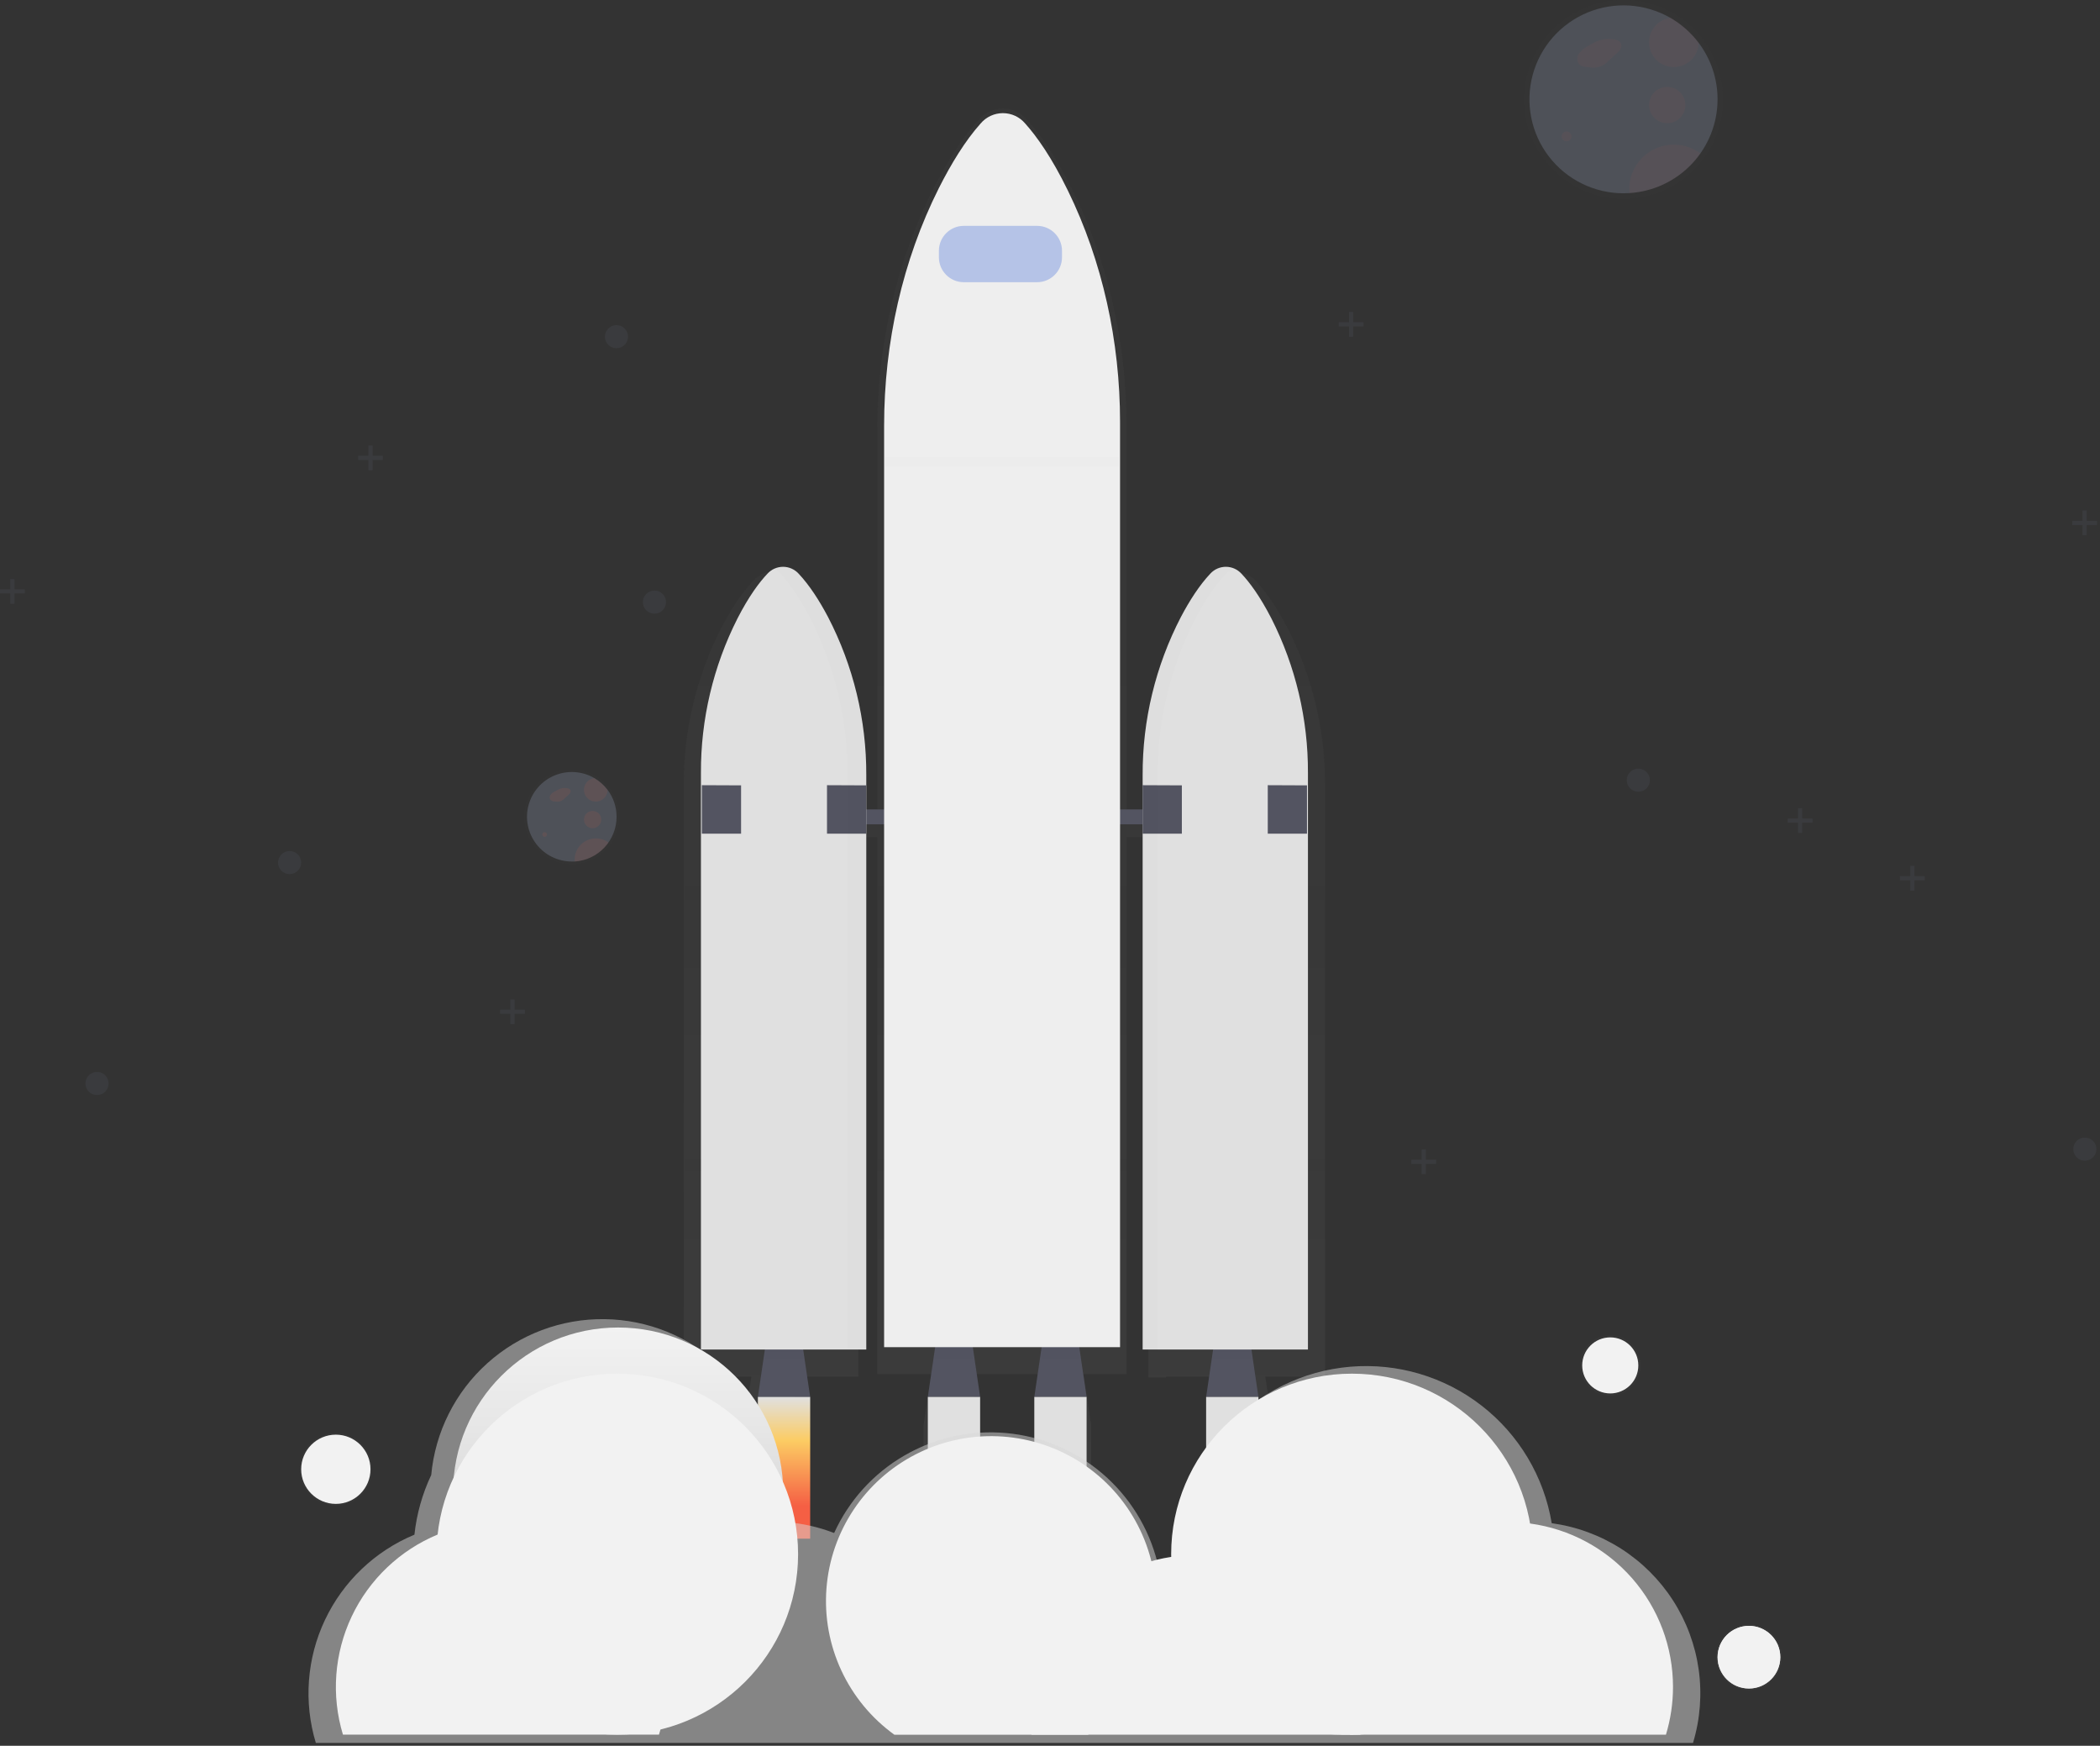 <svg width="148" height="123" viewBox="0 0 148 123" fill="none" xmlns="http://www.w3.org/2000/svg">
<rect x="0" y="0" width="148" height="123" fill="#333333" stroke="none"/>
<g opacity="0.7">
<path opacity="0.7" d="M93.384 55.273C93.397 51.388 92.465 47.557 90.668 44.11C89.815 42.491 89.037 41.484 88.432 40.867C88.203 40.626 87.905 40.461 87.579 40.397C87.252 40.332 86.914 40.371 86.611 40.508C86.368 40.594 86.15 40.735 85.972 40.92C85.162 41.757 84.43 42.864 83.791 44.043C81.901 47.57 80.92 51.512 80.937 55.513V57.914H79.394V30.005C79.394 24.155 78.082 18.384 75.513 13.259C74.296 10.834 73.186 9.326 72.331 8.4C72.124 8.164 71.869 7.976 71.583 7.846C71.297 7.717 70.987 7.65 70.673 7.65C70.359 7.65 70.049 7.717 69.763 7.846C69.477 7.976 69.222 8.164 69.015 8.4C67.859 9.655 66.815 11.314 65.903 13.078C63.202 18.307 61.83 24.241 61.83 30.265V57.914H60.496V55.398C60.513 51.397 59.532 47.455 57.641 43.928C57.002 42.751 56.271 41.644 55.461 40.805C55.228 40.56 54.923 40.395 54.59 40.334C54.257 40.274 53.913 40.32 53.608 40.467L53.664 40.497C53.468 40.584 53.291 40.707 53.143 40.861C52.544 41.478 51.766 42.484 50.907 44.103C49.11 47.55 48.178 51.381 48.191 55.267V96.994H52.951L52.432 100.424V110.681H56.324V100.424L55.804 96.994H60.496V58.994H61.83V96.823H65.632L65.085 100.423V110.681H68.978V100.424L68.432 96.825H73.555L73.009 100.424V110.681H76.901V100.424L76.355 96.825H79.39V58.994H80.933V97.051H82.184V96.994H86.32L85.801 100.424V110.681H89.694V100.424L89.174 96.994H93.384V55.273Z" fill="url(#paint0_linear)"/>
</g>
<path d="M57.098 98.425H53.413L54.071 93.957H56.44L57.098 98.425Z" fill="#535461"/>
<g opacity="0.1">
<path opacity="0.1" d="M53.888 95.731H56.624L56.44 94.482H54.071L53.888 95.731Z" fill="black"/>
</g>
<path d="M88.689 98.425H85.003L85.662 93.957H88.031L88.689 98.425Z" fill="#535461"/>
<g opacity="0.1">
<path opacity="0.1" d="M85.478 95.731H88.214L88.031 94.482H85.662L85.478 95.731Z" fill="black"/>
</g>
<path d="M69.077 98.425H65.39L66.048 93.957H68.419L69.077 98.425Z" fill="#535461"/>
<g opacity="0.1">
<path opacity="0.1" d="M65.865 95.731H68.603L68.419 94.482H66.048L65.865 95.731Z" fill="black"/>
</g>
<path d="M76.579 98.425H72.894L73.552 93.957H75.921L76.579 98.425Z" fill="#535461"/>
<g opacity="0.1">
<path opacity="0.1" d="M73.368 95.731H76.106L75.921 94.482H73.552L73.368 95.731Z" fill="black"/>
</g>
<path d="M83.424 57.029H57.098V58.08H83.424V57.029Z" fill="#535461"/>
<path d="M87.494 40.422C87.355 40.269 87.185 40.146 86.996 40.062C86.806 39.979 86.601 39.935 86.394 39.935C86.187 39.935 85.982 39.979 85.792 40.062C85.603 40.146 85.433 40.269 85.294 40.422C84.527 41.237 83.836 42.315 83.23 43.462C81.439 46.91 80.512 50.741 80.529 54.626V95.085H92.179V54.458C92.194 50.68 91.312 46.952 89.606 43.58C88.797 42.004 88.061 41.023 87.494 40.422Z" fill="#E0E0E0"/>
<path d="M54.087 40.422C54.226 40.269 54.396 40.146 54.585 40.062C54.775 39.979 54.98 39.935 55.187 39.935C55.394 39.935 55.599 39.979 55.788 40.062C55.978 40.146 56.148 40.269 56.287 40.422C57.053 41.237 57.745 42.315 58.351 43.462C60.142 46.91 61.069 50.741 61.052 54.626V95.085H49.399V54.458C49.384 50.68 50.266 46.952 51.972 43.58C52.779 42.004 53.515 41.023 54.087 40.422Z" fill="#E0E0E0"/>
<path d="M49.464 55.322L52.228 55.334V58.738H49.464V55.322Z" fill="#535461"/>
<path d="M58.284 55.322L61.047 55.334V58.738H58.284V55.322Z" fill="#535461"/>
<path d="M80.527 55.322L83.293 55.334V58.738H80.527V55.322Z" fill="#535461"/>
<path d="M89.347 55.322L92.112 55.334V58.738H89.347V55.322Z" fill="#535461"/>
<g opacity="0.1">
<path opacity="0.1" d="M58.346 43.41C57.742 42.263 57.049 41.185 56.282 40.37C56.065 40.131 55.776 39.97 55.459 39.91C55.142 39.85 54.814 39.896 54.525 40.04C54.691 40.123 54.842 40.235 54.969 40.37C55.736 41.185 56.427 42.263 57.033 43.41C58.824 46.858 59.751 50.689 59.734 54.574V95.029H61.05V54.578C61.067 50.692 60.139 46.859 58.346 43.41Z" fill="black"/>
</g>
<g opacity="0.1">
<path opacity="0.1" d="M84.278 43.522C84.882 42.375 85.575 41.297 86.342 40.482C86.486 40.328 86.659 40.204 86.852 40.118C86.567 39.994 86.25 39.962 85.946 40.027C85.642 40.093 85.367 40.252 85.158 40.482C84.392 41.297 83.7 42.375 83.094 43.522C81.303 46.97 80.376 50.801 80.393 54.685V95.141H81.579V54.692C81.56 50.805 82.486 46.972 84.278 43.522Z" fill="black"/>
</g>
<path d="M57.098 98.424H53.413V108.411H57.098V98.424Z" fill="url(#paint1_linear)"/>
<path d="M69.075 98.424H65.39V108.411H69.075V98.424Z" fill="url(#paint2_linear)"/>
<path d="M76.579 98.424H72.894V108.411H76.579V98.424Z" fill="url(#paint3_linear)"/>
<path d="M88.689 98.424H85.003V108.411H88.689V98.424Z" fill="url(#paint4_linear)"/>
<path d="M72.25 8.701C72.057 8.473 71.817 8.289 71.546 8.163C71.275 8.037 70.979 7.972 70.68 7.972C70.381 7.972 70.086 8.037 69.815 8.163C69.544 8.289 69.303 8.473 69.111 8.701C68.017 9.923 67.034 11.539 66.165 13.258C63.609 18.352 62.309 24.133 62.309 29.995V94.919H78.937V29.734C78.937 24.037 77.695 18.411 75.263 13.433C74.111 11.071 73.06 9.604 72.25 8.701Z" fill="#EEEEEE"/>
<path d="M73.088 15.913H67.927C66.957 15.913 66.17 16.699 66.17 17.668V18.128C66.17 19.097 66.957 19.883 67.927 19.883H73.088C74.059 19.883 74.846 19.097 74.846 18.128V17.668C74.846 16.699 74.059 15.913 73.088 15.913Z" fill="#B5C3E7"/>
<g opacity="0.7">
<g opacity="0.7">
<path d="M109.358 107.32C108.812 104.036 107.047 101.077 104.414 99.034C101.781 96.991 98.473 96.014 95.15 96.297C91.828 96.58 88.734 98.103 86.486 100.562C84.237 103.02 83 106.235 83.019 109.564C83.019 109.63 83.019 109.693 83.019 109.759C82.529 109.833 82.044 109.937 81.566 110.07C80.954 107.637 79.6 105.454 77.69 103.823C75.781 102.193 73.41 101.196 70.908 100.969C68.406 100.743 65.895 101.299 63.723 102.561C61.551 103.823 59.826 105.727 58.787 108.011C57.715 107.598 56.59 107.341 55.445 107.248C55.262 106.214 54.956 105.204 54.533 104.242C54.334 101.207 52.996 98.357 50.786 96.263C48.577 94.169 45.657 92.983 42.61 92.943C39.563 92.903 36.614 94.011 34.349 96.046C32.084 98.081 30.672 100.894 30.392 103.923C29.765 105.249 29.365 106.671 29.207 108.129C26.434 109.281 24.189 111.419 22.905 114.13C21.621 116.841 21.392 119.931 22.26 122.801H119.316C119.822 121.127 119.958 119.363 119.716 117.631C119.473 115.899 118.857 114.241 117.911 112.769C116.964 111.298 115.71 110.049 114.233 109.108C112.756 108.167 111.093 107.557 109.358 107.32Z" fill="url(#paint5_linear)"/>
<path d="M109.358 107.32C108.812 104.036 107.047 101.077 104.414 99.034C101.781 96.991 98.473 96.014 95.15 96.297C91.828 96.58 88.734 98.103 86.486 100.562C84.237 103.02 83 106.235 83.019 109.564C83.019 109.63 83.019 109.693 83.019 109.759C82.529 109.833 82.044 109.937 81.566 110.07C80.954 107.637 79.6 105.454 77.69 103.823C75.781 102.193 73.41 101.196 70.908 100.969C68.406 100.743 65.895 101.299 63.723 102.561C61.551 103.823 59.826 105.727 58.787 108.011C57.715 107.598 56.59 107.341 55.445 107.248C55.262 106.214 54.956 105.204 54.533 104.242C54.334 101.207 52.996 98.357 50.786 96.263C48.577 94.169 45.657 92.983 42.61 92.943C39.563 92.903 36.614 94.011 34.349 96.046C32.084 98.081 30.672 100.894 30.392 103.923C29.765 105.249 29.365 106.671 29.207 108.129C26.434 109.281 24.189 111.419 22.905 114.13C21.621 116.841 21.392 119.931 22.26 122.801H119.316C119.822 121.127 119.958 119.363 119.716 117.631C119.473 115.899 118.857 114.241 117.911 112.769C116.964 111.298 115.71 110.049 114.233 109.108C112.756 108.167 111.093 107.557 109.358 107.32Z" fill="#DADADA"/>
</g>
</g>
<path d="M43.563 116.762C49.988 116.762 55.197 111.562 55.197 105.147C55.197 98.732 49.988 93.532 43.563 93.532C37.137 93.532 31.929 98.732 31.929 105.147C31.929 111.562 37.137 116.762 43.563 116.762Z" fill="url(#paint6_linear)"/>
<path d="M43.505 122.221C50.541 122.221 56.245 116.527 56.245 109.503C56.245 102.478 50.541 96.784 43.505 96.784C36.47 96.784 30.766 102.478 30.766 109.503C30.766 116.527 36.47 122.221 43.505 122.221Z" fill="url(#paint7_linear)"/>
<path d="M95.278 122.221C102.314 122.221 108.017 116.527 108.017 109.503C108.017 102.478 102.314 96.784 95.278 96.784C88.242 96.784 82.539 102.478 82.539 109.503C82.539 116.527 88.242 122.221 95.278 122.221Z" fill="url(#paint8_linear)"/>
<path d="M94.637 122.221C101.063 122.221 106.271 117.02 106.271 110.606C106.271 104.191 101.063 98.99 94.637 98.99C88.212 98.99 83.003 104.191 83.003 110.606C83.003 117.02 88.212 122.221 94.637 122.221Z" fill="url(#paint9_linear)"/>
<path d="M81.491 112.814C81.493 114.65 81.057 116.461 80.221 118.097C79.384 119.733 78.17 121.147 76.679 122.223H63.032C61.417 121.057 60.129 119.497 59.291 117.692C58.453 115.887 58.093 113.897 58.246 111.913C58.399 109.929 59.059 108.018 60.165 106.362C61.27 104.706 62.782 103.362 64.557 102.457C66.332 101.552 68.31 101.117 70.301 101.194C72.293 101.271 74.231 101.858 75.93 102.897C77.63 103.937 79.034 105.394 80.007 107.131C80.98 108.867 81.49 110.824 81.489 112.814H81.491Z" fill="url(#paint10_linear)"/>
<path d="M95.919 121.176C95.919 121.524 95.904 121.868 95.873 122.208C95.874 122.213 95.874 122.218 95.873 122.222H72.697C72.665 121.878 72.649 121.529 72.649 121.178C72.647 118.398 73.645 115.711 75.46 113.603C77.275 111.496 79.788 110.109 82.541 109.695C83.116 109.609 83.697 109.565 84.279 109.564C84.576 109.564 84.871 109.575 85.164 109.596C87.249 109.755 89.253 110.472 90.964 111.672C92.676 112.871 94.033 114.509 94.892 116.412C94.94 116.518 94.986 116.624 95.029 116.731C95.617 118.14 95.919 119.65 95.919 121.176Z" fill="url(#paint11_linear)"/>
<path d="M117.907 118.853C117.908 119.994 117.74 121.129 117.409 122.221H95.141C94.602 120.435 94.5 118.546 94.842 116.713C94.861 116.612 94.88 116.51 94.903 116.411C95.463 113.815 96.898 111.488 98.968 109.819C101.038 108.15 103.619 107.24 106.28 107.24C106.645 107.24 107.005 107.255 107.361 107.291C107.521 107.303 107.68 107.322 107.84 107.343C110.629 107.722 113.185 109.097 115.036 111.213C116.887 113.329 117.907 116.044 117.907 118.853Z" fill="url(#paint12_linear)"/>
<path d="M46.44 122.222C46.479 122.101 46.512 121.98 46.546 121.857C47.075 119.88 47.072 117.798 46.537 115.821C46.002 113.845 44.954 112.045 43.498 110.604C42.043 109.162 40.231 108.13 38.248 107.611C36.264 107.092 34.179 107.106 32.202 107.651C31.74 107.777 31.285 107.934 30.843 108.119C28.179 109.226 26.021 111.281 24.788 113.886C23.555 116.491 23.334 119.46 24.169 122.218H46.44V122.222Z" fill="url(#paint13_linear)"/>
<g opacity="0.7">
<path opacity="0.7" d="M113.486 98.334C114.664 98.334 115.62 97.38 115.62 96.203C115.62 95.026 114.664 94.073 113.486 94.073C112.307 94.073 111.352 95.026 111.352 96.203C111.352 97.38 112.307 98.334 113.486 98.334Z" fill="url(#paint14_linear)"/>
</g>
<path d="M113.485 98.177C114.578 98.177 115.463 97.293 115.463 96.203C115.463 95.112 114.578 94.228 113.485 94.228C112.393 94.228 111.508 95.112 111.508 96.203C111.508 97.293 112.393 98.177 113.485 98.177Z" fill="url(#paint15_linear)"/>
<g opacity="0.7">
<path opacity="0.7" d="M123.259 119.085C124.544 119.085 125.586 118.045 125.586 116.762C125.586 115.478 124.544 114.438 123.259 114.438C121.973 114.438 120.931 115.478 120.931 116.762C120.931 118.045 121.973 119.085 123.259 119.085Z" fill="url(#paint16_linear)"/>
</g>
<path d="M123.259 118.969C124.48 118.969 125.47 117.981 125.47 116.762C125.47 115.543 124.48 114.554 123.259 114.554C122.038 114.554 121.048 115.543 121.048 116.762C121.048 117.981 122.038 118.969 123.259 118.969Z" fill="url(#paint17_linear)"/>
<g opacity="0.7">
<path opacity="0.7" d="M23.669 106.074C25.081 106.074 26.226 104.931 26.226 103.52C26.226 102.11 25.081 100.967 23.669 100.967C22.256 100.967 21.111 102.11 21.111 103.52C21.111 104.931 22.256 106.074 23.669 106.074Z" fill="url(#paint18_linear)"/>
</g>
<path d="M23.669 105.959C25.017 105.959 26.111 104.867 26.111 103.52C26.111 102.173 25.017 101.082 23.669 101.082C22.32 101.082 21.226 102.173 21.226 103.52C21.226 104.867 22.32 105.959 23.669 105.959Z" fill="url(#paint19_linear)"/>
<g opacity="0.4">
<path opacity="0.4" d="M120.017 2.778C119.451 2.03 118.74 1.403 117.928 0.931C116.996 0.397 115.954 0.083 114.881 0.014C113.809 -0.054 112.735 0.124 111.742 0.535C110.749 0.947 109.865 1.581 109.156 2.388C108.448 3.194 107.935 4.153 107.656 5.189C107.378 6.226 107.341 7.312 107.55 8.365C107.759 9.417 108.207 10.408 108.86 11.26C109.513 12.113 110.353 12.804 111.316 13.28C112.279 13.757 113.339 14.006 114.414 14.009C114.562 14.009 114.711 14.009 114.858 13.995C116.122 13.915 117.342 13.495 118.386 12.779C119.431 12.063 120.261 11.078 120.79 9.928C121.319 8.779 121.526 7.508 121.39 6.25C121.253 4.993 120.778 3.796 120.014 2.786L120.017 2.778Z" fill="url(#paint20_linear)"/>
</g>
<path opacity="0.2" d="M121.047 6.997C121.048 8.68 120.405 10.3 119.252 11.528C118.098 12.755 116.519 13.498 114.837 13.604C114.698 13.614 114.557 13.618 114.417 13.618C113.4 13.618 112.397 13.384 111.485 12.934C110.573 12.485 109.777 11.832 109.159 11.027C108.54 10.221 108.115 9.285 107.917 8.289C107.719 7.293 107.752 6.265 108.016 5.285C108.279 4.304 108.764 3.397 109.435 2.634C110.105 1.871 110.942 1.272 111.881 0.883C112.821 0.494 113.837 0.326 114.851 0.392C115.866 0.458 116.852 0.756 117.733 1.263C118.501 1.709 119.173 2.302 119.709 3.01C120.579 4.157 121.05 5.557 121.047 6.997Z" fill="#B5C3E7"/>
<path opacity="0.05" d="M112.784 2.797C112.441 2.945 112.111 3.119 111.795 3.317C111.584 3.434 111.403 3.598 111.266 3.796C111.199 3.895 111.163 4.011 111.16 4.131C111.158 4.251 111.19 4.368 111.253 4.47C111.413 4.69 111.733 4.725 111.999 4.74C112.245 4.792 112.499 4.778 112.737 4.699C112.975 4.621 113.188 4.481 113.354 4.293L113.924 3.776C114.122 3.598 114.34 3.351 114.253 3.099C114.188 2.906 113.971 2.812 113.774 2.78C113.284 2.683 112.776 2.773 112.348 3.03" fill="#F55F44"/>
<path opacity="0.05" d="M110.402 9.958C110.595 9.958 110.751 9.802 110.751 9.61C110.751 9.418 110.595 9.262 110.402 9.262C110.21 9.262 110.054 9.418 110.054 9.61C110.054 9.802 110.21 9.958 110.402 9.958Z" fill="#F55F44"/>
<path opacity="0.05" d="M117.5 8.68C118.206 8.68 118.779 8.108 118.779 7.403C118.779 6.697 118.206 6.125 117.5 6.125C116.793 6.125 116.22 6.697 116.22 7.403C116.22 8.108 116.793 8.68 117.5 8.68Z" fill="#F55F44"/>
<path opacity="0.05" d="M119.711 3.007C119.706 3.341 119.605 3.667 119.42 3.945C119.235 4.223 118.974 4.442 118.668 4.577C118.362 4.711 118.024 4.755 117.694 4.703C117.363 4.651 117.055 4.506 116.805 4.284C116.555 4.062 116.374 3.773 116.284 3.452C116.194 3.13 116.198 2.79 116.296 2.47C116.394 2.151 116.581 1.867 116.837 1.651C117.092 1.435 117.404 1.297 117.735 1.253C118.504 1.701 119.176 2.297 119.711 3.007Z" fill="#F55F44"/>
<path opacity="0.05" d="M119.839 10.81C119.268 11.62 118.522 12.292 117.657 12.776C116.791 13.26 115.827 13.543 114.837 13.604C114.829 13.513 114.824 13.421 114.824 13.328C114.824 12.747 114.986 12.178 115.292 11.683C115.597 11.188 116.034 10.788 116.554 10.527C117.074 10.266 117.657 10.154 118.237 10.204C118.816 10.254 119.371 10.464 119.839 10.81Z" fill="#F55F44"/>
<path opacity="0.25" d="M115.464 55.782C115.914 55.782 116.278 55.418 116.278 54.969C116.278 54.52 115.914 54.155 115.464 54.155C115.014 54.155 114.649 54.52 114.649 54.969C114.649 55.418 115.014 55.782 115.464 55.782Z" fill="#535461"/>
<path opacity="0.25" d="M6.838 77.153C7.288 77.153 7.653 76.789 7.653 76.34C7.653 75.89 7.288 75.526 6.838 75.526C6.388 75.526 6.023 75.89 6.023 76.34C6.023 76.789 6.388 77.153 6.838 77.153Z" fill="#535461"/>
<path opacity="0.25" d="M146.932 81.778C147.382 81.778 147.747 81.414 147.747 80.965C147.747 80.516 147.382 80.151 146.932 80.151C146.482 80.151 146.118 80.516 146.118 80.965C146.118 81.414 146.482 81.778 146.932 81.778Z" fill="#535461"/>
<path opacity="0.25" d="M46.123 43.237C46.573 43.237 46.938 42.873 46.938 42.424C46.938 41.975 46.573 41.611 46.123 41.611C45.673 41.611 45.308 41.975 45.308 42.424C45.308 42.873 45.673 43.237 46.123 43.237Z" fill="#535461"/>
<path opacity="0.25" d="M43.447 24.536C43.897 24.536 44.262 24.172 44.262 23.723C44.262 23.274 43.897 22.909 43.447 22.909C42.997 22.909 42.632 23.274 42.632 23.723C42.632 24.172 42.997 24.536 43.447 24.536Z" fill="#535461"/>
<path opacity="0.25" d="M20.41 61.589C20.86 61.589 21.225 61.224 21.225 60.775C21.225 60.326 20.86 59.962 20.41 59.962C19.96 59.962 19.596 60.326 19.596 60.775C19.596 61.224 19.96 61.589 20.41 61.589Z" fill="#535461"/>
<path opacity="0.25" d="M135.65 61.731H134.925V61.008H134.63V61.731H133.904V62.027H134.63V62.75H134.925V62.027H135.65V61.731Z" fill="#535461"/>
<path opacity="0.25" d="M147.79 36.692H147.065V35.97H146.769V36.692H146.044V36.989H146.769V37.711H147.065V36.989H147.79V36.692Z" fill="#535461"/>
<path opacity="0.25" d="M96.093 22.704H95.367V21.98H95.072V22.704H94.347V22.999H95.072V23.723H95.367V22.999H96.093V22.704Z" fill="#535461"/>
<path opacity="0.25" d="M127.738 57.666H127.012V56.943H126.717V57.666H125.993V57.962H126.717V58.685H127.012V57.962H127.738V57.666Z" fill="#535461"/>
<path opacity="0.25" d="M101.211 81.709H100.488V80.987H100.192V81.709H99.467V82.005H100.192V82.728H100.488V82.005H101.211V81.709Z" fill="#535461"/>
<path opacity="0.25" d="M26.985 32.112H26.26V31.389H25.965V32.112H25.239V32.407H25.965V33.131H26.26V32.407H26.985V32.112Z" fill="#535461"/>
<path opacity="0.25" d="M1.746 41.521H1.021V40.799H0.725V41.521H0V41.816H0.725V42.54H1.021V41.816H1.746V41.521Z" fill="#535461"/>
<path opacity="0.25" d="M36.989 71.14H36.264V70.416H35.969V71.14H35.245V71.435H35.969V72.159H36.264V71.435H36.989V71.14Z" fill="#535461"/>
<path d="M123.259 118.969C124.48 118.969 125.47 117.981 125.47 116.762C125.47 115.543 124.48 114.554 123.259 114.554C122.038 114.554 121.048 115.543 121.048 116.762C121.048 117.981 122.038 118.969 123.259 118.969Z" fill="url(#paint21_linear)"/>
<g opacity="0.4">
<path opacity="0.4" d="M42.964 55.543C42.694 55.187 42.356 54.888 41.969 54.663C41.525 54.405 41.028 54.253 40.516 54.218C40.003 54.183 39.49 54.266 39.015 54.462C38.54 54.657 38.117 54.959 37.778 55.344C37.439 55.729 37.193 56.187 37.06 56.682C36.927 57.177 36.91 57.697 37.011 58.199C37.111 58.702 37.327 59.175 37.64 59.581C37.953 59.988 38.356 60.316 38.817 60.542C39.278 60.768 39.785 60.884 40.298 60.883C40.369 60.883 40.441 60.883 40.509 60.883C41.111 60.844 41.691 60.644 42.189 60.303C42.686 59.962 43.081 59.493 43.333 58.946C43.584 58.398 43.683 57.793 43.618 57.194C43.553 56.596 43.328 56.026 42.964 55.545V55.543Z" fill="url(#paint22_linear)"/>
</g>
<path opacity="0.2" d="M43.454 57.552C43.454 58.354 43.148 59.126 42.599 59.71C42.049 60.295 41.297 60.648 40.496 60.699C40.43 60.699 40.363 60.699 40.296 60.699C39.812 60.699 39.334 60.587 38.9 60.373C38.466 60.159 38.087 59.848 37.793 59.464C37.498 59.08 37.296 58.634 37.202 58.16C37.107 57.686 37.123 57.197 37.249 56.73C37.374 56.263 37.605 55.831 37.925 55.468C38.244 55.104 38.642 54.819 39.09 54.634C39.537 54.448 40.021 54.368 40.504 54.4C40.987 54.431 41.456 54.573 41.876 54.814C42.242 55.026 42.561 55.309 42.817 55.645C43.233 56.194 43.457 56.864 43.454 57.552Z" fill="#B5C3E7"/>
<path opacity="0.1" d="M39.519 55.552C39.353 55.622 39.193 55.705 39.04 55.799C38.939 55.854 38.853 55.931 38.787 56.024C38.757 56.072 38.741 56.127 38.741 56.184C38.741 56.24 38.757 56.296 38.787 56.343C38.834 56.389 38.889 56.424 38.951 56.446C39.012 56.468 39.077 56.476 39.142 56.471C39.258 56.495 39.378 56.487 39.49 56.45C39.602 56.413 39.702 56.347 39.781 56.259L40.053 56.013C40.147 55.927 40.251 55.811 40.212 55.694C40.191 55.65 40.158 55.612 40.118 55.584C40.078 55.556 40.031 55.539 39.982 55.535C39.749 55.489 39.507 55.532 39.303 55.654" fill="#F55F44"/>
<path opacity="0.1" d="M38.384 58.962C38.476 58.962 38.55 58.888 38.55 58.797C38.55 58.705 38.476 58.631 38.384 58.631C38.293 58.631 38.218 58.705 38.218 58.797C38.218 58.888 38.293 58.962 38.384 58.962Z" fill="#F55F44"/>
<path opacity="0.1" d="M41.765 58.354C42.102 58.354 42.375 58.081 42.375 57.745C42.375 57.408 42.102 57.136 41.765 57.136C41.428 57.136 41.155 57.408 41.155 57.745C41.155 58.081 41.428 58.354 41.765 58.354Z" fill="#F55F44"/>
<path opacity="0.1" d="M42.818 55.659C42.816 55.818 42.768 55.973 42.68 56.105C42.592 56.238 42.468 56.343 42.323 56.407C42.177 56.471 42.016 56.492 41.859 56.468C41.702 56.443 41.555 56.374 41.436 56.269C41.317 56.164 41.231 56.026 41.187 55.873C41.144 55.721 41.146 55.558 41.192 55.407C41.239 55.255 41.328 55.119 41.449 55.016C41.571 54.913 41.719 54.847 41.877 54.826C42.242 55.039 42.562 55.322 42.818 55.659Z" fill="#F55F44"/>
<path opacity="0.1" d="M42.88 59.369C42.608 59.755 42.253 60.075 41.841 60.306C41.429 60.536 40.97 60.671 40.498 60.701C40.498 60.657 40.498 60.613 40.498 60.568C40.497 60.29 40.574 60.017 40.72 59.781C40.866 59.544 41.075 59.352 41.324 59.228C41.573 59.103 41.852 59.05 42.129 59.075C42.407 59.1 42.672 59.202 42.894 59.369H42.88Z" fill="#F55F44"/>
<g opacity="0.1">
<path opacity="0.1" d="M78.847 32.215H62.394V32.853H78.847V32.215Z" fill="black"/>
</g>
<defs>
<linearGradient id="paint0_linear" x1="70.788" y1="110.681" x2="70.788" y2="7.655" gradientUnits="userSpaceOnUse">
<stop stop-color="#808080" stop-opacity="0.25"/>
<stop offset="0.54" stop-color="#808080" stop-opacity="0.12"/>
<stop offset="1" stop-color="#808080" stop-opacity="0.1"/>
</linearGradient>
<linearGradient id="paint1_linear" x1="55.254" y1="98.424" x2="55.254" y2="108.413" gradientUnits="userSpaceOnUse">
<stop stop-color="#E0E0E0"/>
<stop offset="0.31" stop-color="#FCCC63"/>
<stop offset="0.77" stop-color="#F55F44"/>
</linearGradient>
<linearGradient id="paint2_linear" x1="1616.48" y1="6262.27" x2="1616.48" y2="6887.74" gradientUnits="userSpaceOnUse">
<stop stop-color="#E0E0E0"/>
<stop offset="0.31" stop-color="#FCCC63"/>
<stop offset="0.77" stop-color="#F55F44"/>
</linearGradient>
<linearGradient id="paint3_linear" x1="1797.08" y1="6262.27" x2="1797.08" y2="6887.74" gradientUnits="userSpaceOnUse">
<stop stop-color="#E0E0E0"/>
<stop offset="0.31" stop-color="#FCCC63"/>
<stop offset="0.77" stop-color="#F55F44"/>
</linearGradient>
<linearGradient id="paint4_linear" x1="2088.56" y1="6262.27" x2="2088.56" y2="6887.74" gradientUnits="userSpaceOnUse">
<stop stop-color="#E0E0E0"/>
<stop offset="0.31" stop-color="#FCCC63"/>
<stop offset="0.77" stop-color="#F55F44"/>
</linearGradient>
<linearGradient id="paint5_linear" x1="56968.1" y1="25027.1" x2="56968.1" y2="19435.6" gradientUnits="userSpaceOnUse">
<stop stop-color="#808080" stop-opacity="0.25"/>
<stop offset="0.54" stop-color="#808080" stop-opacity="0.12"/>
<stop offset="1" stop-color="#808080" stop-opacity="0.1"/>
</linearGradient>
<linearGradient id="paint6_linear" x1="43.563" y1="93.532" x2="43.563" y2="116.762" gradientUnits="userSpaceOnUse">
<stop stop-color="#F2F2F2"/>
<stop offset="0.31" stop-color="#E6E6E6"/>
<stop offset="0.77" stop-color="#CCCCCC"/>
</linearGradient>
<linearGradient id="paint7_linear" x1="6969.93" y1="15535" x2="6969.93" y2="19592.3" gradientUnits="userSpaceOnUse">
<stop stop-color="#F2F2F2"/>
<stop offset="0.31" stop-color="#E6E6E6"/>
<stop offset="0.77" stop-color="#CCCCCC"/>
</linearGradient>
<linearGradient id="paint8_linear" x1="15279.4" y1="15535" x2="15279.4" y2="19592.3" gradientUnits="userSpaceOnUse">
<stop stop-color="#F2F2F2"/>
<stop offset="0.31" stop-color="#E6E6E6"/>
<stop offset="0.77" stop-color="#CCCCCC"/>
</linearGradient>
<linearGradient id="paint9_linear" x1="13867.9" y1="14519.1" x2="13867.9" y2="17902.9" gradientUnits="userSpaceOnUse">
<stop stop-color="#F2F2F2"/>
<stop offset="0.31" stop-color="#E6E6E6"/>
<stop offset="0.77" stop-color="#CCCCCC"/>
</linearGradient>
<linearGradient id="paint10_linear" x1="13437.2" y1="14817.7" x2="13437.2" y2="17591.1" gradientUnits="userSpaceOnUse">
<stop stop-color="#F2F2F2"/>
<stop offset="0.31" stop-color="#E6E6E6"/>
<stop offset="0.77" stop-color="#CCCCCC"/>
</linearGradient>
<linearGradient id="paint11_linear" x1="15547.6" y1="9628.22" x2="15547.6" y2="10633.1" gradientUnits="userSpaceOnUse">
<stop stop-color="#F2F2F2"/>
<stop offset="0.31" stop-color="#E6E6E6"/>
<stop offset="0.77" stop-color="#CCCCCC"/>
</linearGradient>
<linearGradient id="paint12_linear" x1="18767.7" y1="11155" x2="18767.7" y2="12562.6" gradientUnits="userSpaceOnUse">
<stop stop-color="#F2F2F2"/>
<stop offset="0.31" stop-color="#E6E6E6"/>
<stop offset="0.77" stop-color="#CCCCCC"/>
</linearGradient>
<linearGradient id="paint13_linear" x1="8363.81" y1="11161.4" x2="8363.81" y2="12569.9" gradientUnits="userSpaceOnUse">
<stop stop-color="#F2F2F2"/>
<stop offset="0.31" stop-color="#E6E6E6"/>
<stop offset="0.77" stop-color="#CCCCCC"/>
</linearGradient>
<linearGradient id="paint14_linear" x1="3143.68" y1="2721.77" x2="3143.68" y2="2607.9" gradientUnits="userSpaceOnUse">
<stop stop-color="#808080" stop-opacity="0.25"/>
<stop offset="0.54" stop-color="#808080" stop-opacity="0.12"/>
<stop offset="1" stop-color="#808080" stop-opacity="0.1"/>
</linearGradient>
<linearGradient id="paint15_linear" x1="2921.41" y1="2427.53" x2="2921.41" y2="2525.3" gradientUnits="userSpaceOnUse">
<stop stop-color="#F2F2F2"/>
<stop offset="0.31" stop-color="#E6E6E6"/>
<stop offset="0.77" stop-color="#CCCCCC"/>
</linearGradient>
<linearGradient id="paint16_linear" x1="3712.69" y1="3584.82" x2="3712.69" y2="3449.45" gradientUnits="userSpaceOnUse">
<stop stop-color="#808080" stop-opacity="0.25"/>
<stop offset="0.54" stop-color="#808080" stop-opacity="0.12"/>
<stop offset="1" stop-color="#808080" stop-opacity="0.1"/>
</linearGradient>
<linearGradient id="paint17_linear" x1="123.259" y1="114.554" x2="123.259" y2="118.969" gradientUnits="userSpaceOnUse">
<stop stop-color="#F2F2F2"/>
<stop offset="0.31" stop-color="#E0E0E0"/>
<stop offset="0.77" stop-color="#B3B3B3"/>
</linearGradient>
<linearGradient id="paint18_linear" x1="778.992" y1="3497.69" x2="778.992" y2="3334.17" gradientUnits="userSpaceOnUse">
<stop stop-color="#808080" stop-opacity="0.25"/>
<stop offset="0.54" stop-color="#808080" stop-opacity="0.12"/>
<stop offset="1" stop-color="#808080" stop-opacity="0.1"/>
</linearGradient>
<linearGradient id="paint19_linear" x1="745.024" y1="3192.4" x2="745.024" y2="3341.59" gradientUnits="userSpaceOnUse">
<stop stop-color="#F2F2F2"/>
<stop offset="0.31" stop-color="#E6E6E6"/>
<stop offset="0.77" stop-color="#CCCCCC"/>
</linearGradient>
<linearGradient id="paint20_linear" x1="12070.7" y1="2140.42" x2="12070.7" y2="909.879" gradientUnits="userSpaceOnUse">
<stop stop-color="#808080" stop-opacity="0.25"/>
<stop offset="0.54" stop-color="#808080" stop-opacity="0.12"/>
<stop offset="1" stop-color="#808080" stop-opacity="0.1"/>
</linearGradient>
<linearGradient id="paint21_linear" x1="3532.84" y1="3285.65" x2="3532.84" y2="3407.84" gradientUnits="userSpaceOnUse">
<stop stop-color="#F2F2F2"/>
<stop offset="0.31" stop-color="#E6E6E6"/>
<stop offset="0.77" stop-color="#CCCCCC"/>
</linearGradient>
<linearGradient id="paint22_linear" x1="2644.38" y1="3035.53" x2="2644.38" y2="2756.34" gradientUnits="userSpaceOnUse">
<stop stop-color="#808080" stop-opacity="0.25"/>
<stop offset="0.54" stop-color="#808080" stop-opacity="0.12"/>
<stop offset="1" stop-color="#808080" stop-opacity="0.1"/>
</linearGradient>
</defs>
</svg>
